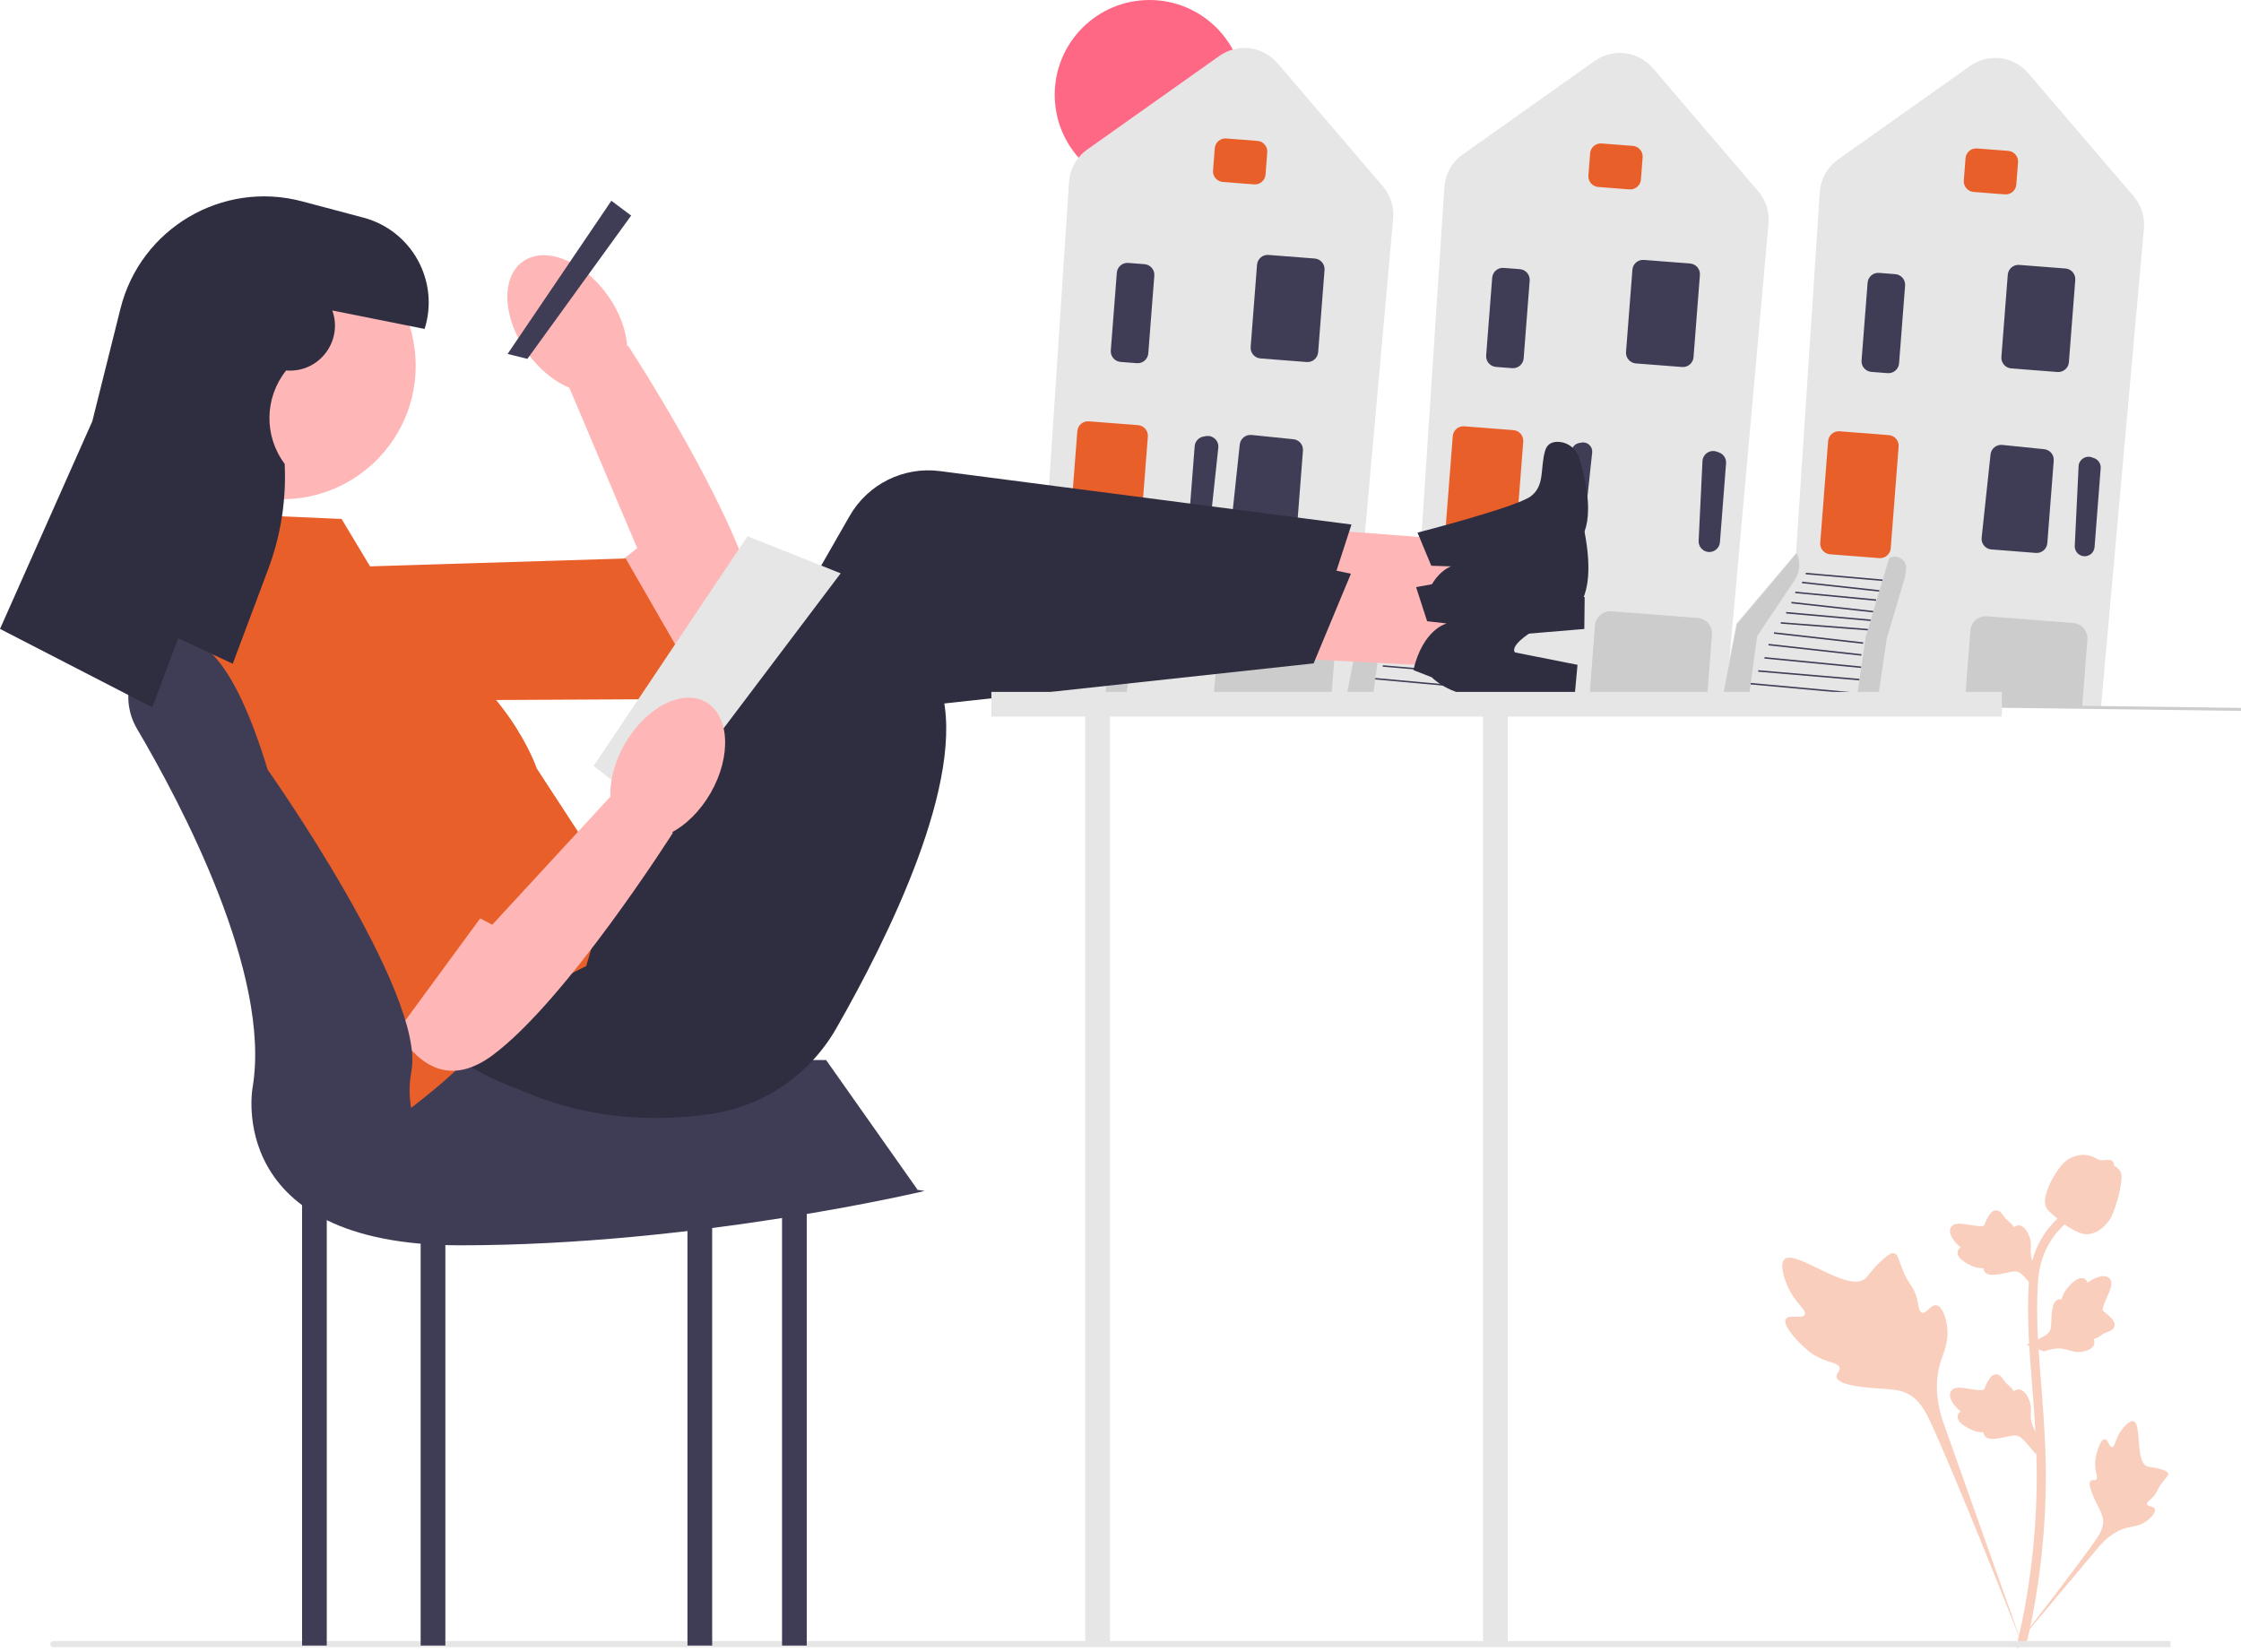 <svg width="468" height="345" viewBox="0 0 468 345" fill="none" xmlns="http://www.w3.org/2000/svg">
<g clip-path="url(#clip0_765_127258)">
<path d="M240.056 39.593C229.124 39.593 220.261 30.73 220.261 19.797C220.261 8.865 229.124 0.002 240.056 0.002C250.989 0.002 259.852 8.865 259.852 19.797C259.852 30.73 250.989 39.593 240.056 39.593Z" fill="#FF6884"/>
<path d="M259.604 145.328L281.973 145.636L290.941 45.639C291.158 43.212 290.374 40.758 288.79 38.907L266.794 13.21C263.715 9.613 258.48 8.964 254.616 11.702L227.067 31.221C224.819 32.813 223.427 35.303 223.246 38.051L218.293 113.393L205.833 128.141L205.807 128.173L202.619 144.541L259.604 145.328Z" fill="#E6E6E6"/>
<path d="M264.289 36.46L264.649 31.819C264.745 30.594 263.825 29.52 262.6 29.425L256.079 28.919C254.854 28.824 253.78 29.743 253.685 30.968L253.325 35.609C253.23 36.835 254.149 37.909 255.374 38.004L261.895 38.51C263.12 38.605 264.194 37.685 264.289 36.46Z" fill="#E95F29"/>
<path d="M275.278 73.557L276.61 56.385C276.706 55.16 275.786 54.085 274.561 53.99L264.907 53.241C263.682 53.146 262.608 54.065 262.513 55.291L261.181 72.463C261.086 73.688 262.005 74.762 263.23 74.857L272.884 75.606C274.109 75.701 275.183 74.782 275.278 73.557Z" fill="#3F3D56"/>
<path d="M250.339 112.06C251.509 112.11 252.523 111.236 252.648 110.071L254.424 93.512C254.5 92.805 254.245 92.123 253.723 91.639C253.202 91.156 252.502 90.954 251.803 91.083L251.304 91.175C250.313 91.359 249.567 92.189 249.489 93.194L248.211 109.661C248.163 110.27 248.36 110.856 248.765 111.313C249.152 111.749 249.679 112.01 250.258 112.055C250.285 112.057 250.312 112.059 250.339 112.06Z" fill="#3F3D56"/>
<path d="M270.766 111.342L272.102 94.12C272.197 92.904 271.32 91.855 270.107 91.731L261.35 90.836C260.135 90.725 259.037 91.6 258.907 92.816L257.049 110.212C256.984 110.816 257.162 111.406 257.551 111.874C257.939 112.341 258.486 112.624 259.092 112.671L268.372 113.391C269.597 113.486 270.671 112.567 270.766 111.342Z" fill="#3F3D56"/>
<path d="M217.991 119.084L210.165 130.777L208.309 144.465L202.806 144.387L205.949 128.243L218.443 113.455C219.28 115.283 219.109 117.414 217.991 119.084Z" fill="#CCCCCC"/>
<path d="M208.836 140.547L231.133 142.584L231.104 142.897L208.808 140.86L208.836 140.547Z" fill="#3F3D56"/>
<path d="M210.405 137.888L231.555 139.695L231.528 140.008L210.378 138.201L210.405 137.888Z" fill="#3F3D56"/>
<path d="M211.725 135.147L231.938 137.113L231.907 137.426L211.694 135.46L211.725 135.147Z" fill="#3F3D56"/>
<path d="M212.571 132.387L231.961 134.541L231.926 134.853L212.536 132.699L212.571 132.387Z" fill="#3F3D56"/>
<path d="M213.701 129.956L232.328 132.062L232.293 132.375L213.666 130.269L213.701 129.956Z" fill="#3F3D56"/>
<path d="M215.121 127.852L233.312 129.264L233.288 129.577L215.096 128.165L215.121 127.852Z" fill="#3F3D56"/>
<path d="M216.235 125.727L233.898 127.307L233.87 127.62L216.207 126.04L216.235 125.727Z" fill="#3F3D56"/>
<path d="M217.35 123.609L234.438 125.508L234.403 125.82L217.316 123.922L217.35 123.609Z" fill="#3F3D56"/>
<path d="M218.137 121.476L235.031 123.086L235.001 123.399L218.108 121.789L218.137 121.476Z" fill="#3F3D56"/>
<path d="M219.568 119.403L235.727 121.166L235.692 121.479L219.534 119.715L219.568 119.403Z" fill="#3F3D56"/>
<path d="M220.34 117.541L236.383 118.943L236.355 119.256L220.313 117.854L220.34 117.541Z" fill="#3F3D56"/>
<path d="M238.063 112.428L239.712 91.183C239.807 89.958 238.888 88.884 237.663 88.789L227.382 87.991C226.157 87.896 225.083 88.815 224.988 90.041L223.34 111.285C223.245 112.51 224.164 113.584 225.389 113.679L235.669 114.477C236.894 114.572 237.968 113.653 238.063 112.428Z" fill="#E95F29"/>
<path d="M259.602 145.328L277.89 145.581L278.038 145.583L279.131 131.499C279.269 129.718 277.932 128.156 276.151 128.018L258.177 126.623C256.395 126.485 254.834 127.822 254.696 129.603L253.512 144.855L253.669 144.867L259.602 145.328Z" fill="#CCCCCC"/>
<path d="M239.804 73.799L241.064 57.566C241.159 56.341 240.239 55.267 239.014 55.172L235.626 54.909C234.401 54.814 233.327 55.733 233.232 56.959L231.972 73.191C231.877 74.416 232.796 75.49 234.021 75.585L237.41 75.848C238.635 75.943 239.709 75.024 239.804 73.799Z" fill="#3F3D56"/>
<path d="M230.837 144.671L232.846 130.96L236.687 118.021L237.75 114.479C239.444 113.51 241.517 114.895 241.269 116.832L241.073 118.362L237.232 131.3L235.223 145.011" fill="#CCCCCC"/>
<path d="M337.995 146.369L360.363 146.677L369.331 46.681C369.549 44.253 368.765 41.799 367.18 39.948L345.185 14.251C342.106 10.654 336.87 10.005 333.007 12.743L305.458 32.262C303.21 33.854 301.817 36.344 301.637 39.092L296.684 114.434L284.224 129.183L284.198 129.214L281.01 145.583L337.995 146.369Z" fill="#E6E6E6"/>
<path d="M342.68 37.503L343.04 32.862C343.135 31.637 342.216 30.563 340.991 30.468L334.47 29.962C333.245 29.867 332.171 30.786 332.076 32.011L331.715 36.652C331.62 37.877 332.54 38.952 333.765 39.047L340.286 39.553C341.511 39.648 342.585 38.728 342.68 37.503Z" fill="#E95F29"/>
<path d="M353.668 74.598L355.001 57.426C355.096 56.2 354.177 55.126 352.952 55.031L343.298 54.282C342.073 54.187 340.999 55.106 340.904 56.331L339.571 73.504C339.476 74.729 340.396 75.803 341.62 75.898L351.274 76.647C352.499 76.742 353.573 75.823 353.668 74.598Z" fill="#3F3D56"/>
<path d="M331.902 92.911C332.35 93.326 332.57 93.912 332.504 94.519L330.728 111.079C330.621 112.079 329.749 112.83 328.744 112.787C328.216 112.768 327.741 112.537 327.393 112.145C327.045 111.753 326.876 111.25 326.916 110.727L328.194 94.26C328.261 93.396 328.903 92.683 329.754 92.526L330.253 92.433C330.421 92.402 330.59 92.393 330.756 92.406C331.179 92.439 331.58 92.613 331.902 92.911Z" fill="#3F3D56"/>
<path d="M358.381 114.775C358.852 114.387 359.137 113.838 359.184 113.229L360.462 96.762C360.54 95.757 359.93 94.822 358.979 94.487L358.501 94.319C357.831 94.084 357.108 94.176 356.518 94.573C355.928 94.97 355.57 95.605 355.536 96.314L354.736 112.95C354.68 114.12 355.547 115.139 356.711 115.271C356.738 115.274 356.765 115.277 356.792 115.279C357.37 115.324 357.932 115.146 358.381 114.775Z" fill="#3F3D56"/>
<path d="M296.389 120.125L288.564 131.818L286.707 145.506L281.204 145.428L284.348 129.284L296.841 114.496C297.679 116.324 297.508 118.455 296.389 120.125Z" fill="#CCCCCC"/>
<path d="M287.227 141.588L309.523 143.625L309.495 143.938L287.199 141.901L287.227 141.588Z" fill="#3F3D56"/>
<path d="M288.795 138.929L309.945 140.736L309.919 141.049L288.769 139.242L288.795 138.929Z" fill="#3F3D56"/>
<path d="M290.115 136.188L310.328 138.154L310.298 138.467L290.085 136.501L290.115 136.188Z" fill="#3F3D56"/>
<path d="M290.962 133.428L310.352 135.582L310.317 135.895L290.927 133.74L290.962 133.428Z" fill="#3F3D56"/>
<path d="M292.1 130.999L310.727 133.105L310.691 133.418L292.064 131.312L292.1 130.999Z" fill="#3F3D56"/>
<path d="M293.519 128.893L311.711 130.305L311.687 130.618L293.495 129.206L293.519 128.893Z" fill="#3F3D56"/>
<path d="M294.625 126.768L312.289 128.348L312.261 128.661L294.597 127.081L294.625 126.768Z" fill="#3F3D56"/>
<path d="M295.741 124.65L312.828 126.549L312.793 126.861L295.706 124.963L295.741 124.65Z" fill="#3F3D56"/>
<path d="M296.536 122.517L313.43 124.127L313.4 124.44L296.506 122.83L296.536 122.517Z" fill="#3F3D56"/>
<path d="M297.959 120.446L314.117 122.209L314.083 122.521L297.924 120.758L297.959 120.446Z" fill="#3F3D56"/>
<path d="M298.731 118.584L314.773 119.986L314.746 120.299L298.703 118.897L298.731 118.584Z" fill="#3F3D56"/>
<path d="M316.462 113.469L318.11 92.224C318.206 90.999 317.286 89.925 316.061 89.83L305.781 89.032C304.556 88.937 303.482 89.856 303.387 91.082L301.738 112.326C301.643 113.551 302.562 114.625 303.787 114.72L314.067 115.518C315.293 115.613 316.367 114.694 316.462 113.469Z" fill="#E95F29"/>
<path d="M337.993 146.369L356.281 146.622L356.428 146.624L357.521 132.54C357.66 130.759 356.323 129.197 354.542 129.059L336.567 127.664C334.786 127.526 333.225 128.863 333.086 130.644L331.903 145.896L332.059 145.909L337.993 146.369Z" fill="#CCCCCC"/>
<path d="M318.194 74.84L319.454 58.607C319.549 57.382 318.63 56.308 317.405 56.213L314.017 55.95C312.791 55.855 311.718 56.774 311.622 57.999L310.363 74.232C310.268 75.457 311.187 76.531 312.412 76.626L315.8 76.889C317.025 76.984 318.099 76.065 318.194 74.84Z" fill="#3F3D56"/>
<path d="M309.228 145.714L311.237 132.003L315.078 119.064L316.14 115.522C317.835 114.553 319.907 115.938 319.659 117.875L319.463 119.405L315.623 132.343L313.613 146.054" fill="#CCCCCC"/>
<path d="M416.393 147.412L438.762 147.72L447.73 47.723C447.948 45.296 447.164 42.842 445.579 40.991L423.583 15.294C420.504 11.697 415.269 11.048 411.405 13.786L383.856 33.305C381.608 34.897 380.216 37.387 380.035 40.135L375.082 115.477L362.622 130.225L362.596 130.257L359.409 146.625L416.393 147.412Z" fill="#E6E6E6"/>
<path d="M421.078 38.544L421.439 33.903C421.534 32.678 420.614 31.604 419.389 31.509L412.868 31.003C411.643 30.908 410.569 31.827 410.474 33.052L410.114 37.694C410.019 38.919 410.938 39.993 412.163 40.088L418.684 40.594C419.909 40.689 420.983 39.77 421.078 38.544Z" fill="#E95F29"/>
<path d="M432.059 75.641L433.392 58.468C433.487 57.243 432.567 56.169 431.342 56.074L421.689 55.325C420.464 55.23 419.39 56.149 419.295 57.374L417.962 74.546C417.867 75.772 418.786 76.846 420.011 76.941L429.665 77.69C430.89 77.785 431.964 76.866 432.059 75.641Z" fill="#3F3D56"/>
<path d="M437.319 95.677L436.841 95.509C435.533 95.05 434.151 95.979 434.085 97.364L433.285 113.999C433.232 115.09 434.035 116.034 435.12 116.157C436.286 116.289 437.328 115.428 437.419 114.259L438.697 97.792C438.769 96.856 438.204 95.989 437.319 95.677Z" fill="#3F3D56"/>
<path d="M427.555 113.424L428.891 96.203C428.986 94.987 428.11 93.937 426.896 93.813L418.139 92.918C416.918 92.804 415.826 93.682 415.696 94.898L413.838 112.295C413.773 112.899 413.951 113.489 414.34 113.956C414.728 114.423 415.275 114.706 415.881 114.753L425.161 115.474C426.386 115.569 427.46 114.649 427.555 113.424Z" fill="#3F3D56"/>
<path d="M374.78 121.166L366.954 132.859L365.098 146.547L359.595 146.469L362.739 130.325L375.232 115.537C376.069 117.365 375.898 119.496 374.78 121.166Z" fill="#CCCCCC"/>
<path d="M365.626 142.629L387.922 144.666L387.893 144.979L365.597 142.942L365.626 142.629Z" fill="#3F3D56"/>
<path d="M367.194 139.97L388.344 141.777L388.317 142.09L367.167 140.283L367.194 139.97Z" fill="#3F3D56"/>
<path d="M368.506 137.229L388.719 139.195L388.688 139.508L368.476 137.542L368.506 137.229Z" fill="#3F3D56"/>
<path d="M369.352 134.469L388.742 136.623L388.707 136.936L369.317 134.781L369.352 134.469Z" fill="#3F3D56"/>
<path d="M370.49 132.04L389.117 134.146L389.082 134.459L370.455 132.353L370.49 132.04Z" fill="#3F3D56"/>
<path d="M371.91 129.934L390.102 131.346L390.077 131.659L371.885 130.247L371.91 129.934Z" fill="#3F3D56"/>
<path d="M373.024 127.809L390.688 129.389L390.66 129.702L372.996 128.122L373.024 127.809Z" fill="#3F3D56"/>
<path d="M374.132 125.692L391.219 127.59L391.184 127.902L374.097 126.004L374.132 125.692Z" fill="#3F3D56"/>
<path d="M374.927 123.56L391.82 125.17L391.79 125.483L374.897 123.873L374.927 123.56Z" fill="#3F3D56"/>
<path d="M376.349 121.487L392.508 123.25L392.474 123.563L376.315 121.799L376.349 121.487Z" fill="#3F3D56"/>
<path d="M377.121 119.625L393.164 121.027L393.137 121.34L377.094 119.938L377.121 119.625Z" fill="#3F3D56"/>
<path d="M394.852 114.51L396.501 93.265C396.596 92.04 395.677 90.966 394.452 90.871L384.171 90.073C382.947 89.978 381.872 90.897 381.777 92.123L380.129 113.367C380.034 114.592 380.953 115.666 382.178 115.761L392.458 116.559C393.683 116.654 394.757 115.735 394.852 114.51Z" fill="#E95F29"/>
<path d="M416.392 147.412L434.68 147.665L434.827 147.667L435.92 133.583C436.058 131.802 434.721 130.24 432.94 130.102L414.966 128.707C413.184 128.569 411.623 129.906 411.485 131.687L410.301 146.939L410.458 146.951L416.392 147.412Z" fill="#CCCCCC"/>
<path d="M396.593 75.88L397.853 59.648C397.948 58.423 397.028 57.349 395.803 57.254L392.415 56.991C391.19 56.896 390.116 57.815 390.021 59.041L388.761 75.273C388.666 76.498 389.585 77.572 390.81 77.667L394.199 77.93C395.424 78.025 396.498 77.106 396.593 75.88Z" fill="#3F3D56"/>
<path d="M387.618 146.755L389.628 133.044L393.468 120.105L394.531 116.563C396.225 115.594 398.298 116.979 398.05 118.916L397.854 120.446L394.013 133.384L392.004 147.095" fill="#CCCCCC"/>
<path d="M181.534 144.122L468 147.836L467.992 148.464L181.526 144.751L181.534 144.122Z" fill="#CCCCCC"/>
<path d="M372.96 275.471C373.602 274.389 376.375 275.547 376.885 274.566C377.393 273.588 374.816 272.098 373.344 268.696C373.078 268.082 371.405 264.215 372.644 263.021C374.992 260.76 385.736 270.094 389.496 267.039C390.321 266.369 390.898 265.031 393.395 262.858C394.389 261.994 394.989 261.603 395.571 261.748C396.396 261.954 396.461 263.059 397.346 265.23C398.673 268.485 399.457 268.289 400.23 270.887C400.804 272.815 400.673 273.936 401.348 274.154C402.304 274.464 403.183 272.418 404.394 272.601C405.63 272.788 406.377 275.17 406.613 276.953C407.056 280.299 405.827 282.507 405.146 284.829C404.406 287.352 403.967 291.189 405.676 296.621L422.594 344.287C418.859 334.506 408.044 307.694 403.5 297.73C402.188 294.854 400.74 291.936 397.766 290.785C394.902 289.676 390.97 290.338 385.956 289.13C385.371 288.989 383.746 288.576 383.542 287.62C383.373 286.83 384.328 286.389 384.181 285.649C383.984 284.657 382.105 284.644 379.796 283.499C378.167 282.692 377.152 281.731 376.28 280.906C376.017 280.657 372.107 276.91 372.96 275.471Z" fill="#F9CEBD"/>
<path d="M439.516 300.565C440.232 300.568 440.464 302.263 441.093 302.23C441.719 302.198 441.707 300.503 442.952 298.798C443.177 298.491 444.592 296.554 445.535 296.818C447.323 297.317 445.842 305.284 448.426 306.248C448.993 306.46 449.816 306.356 451.603 306.955C452.314 307.193 452.679 307.376 452.775 307.703C452.912 308.167 452.389 308.518 451.579 309.579C450.364 311.169 450.686 311.498 449.635 312.627C448.854 313.465 448.266 313.724 448.353 314.118C448.477 314.676 449.735 314.518 449.994 315.165C450.259 315.825 449.306 316.879 448.499 317.51C446.984 318.692 445.546 318.726 444.21 319.062C442.758 319.427 440.748 320.318 438.575 322.724L420.062 344.781C423.785 340.126 433.824 327.082 437.403 321.977C438.436 320.503 439.45 318.95 439.157 317.158C438.875 315.433 437.416 313.694 436.562 310.885C436.462 310.557 436.196 309.64 436.606 309.264C436.945 308.953 437.437 309.295 437.758 309.009C438.189 308.626 437.652 307.7 437.548 306.236C437.474 305.204 437.653 304.429 437.807 303.762C437.853 303.561 438.564 300.561 439.516 300.565Z" fill="#F9CEBD"/>
<path d="M425.241 303.771L425.672 299.922L425.475 299.63C424.563 298.281 424.099 296.963 424.093 295.712C424.092 295.513 424.101 295.314 424.111 295.112C424.148 294.309 424.194 293.311 423.674 292.148C423.382 291.499 422.563 289.997 421.33 290.183C420.999 290.23 420.748 290.382 420.557 290.561C420.529 290.516 420.501 290.471 420.47 290.423C420.086 289.838 419.782 289.587 419.49 289.345C419.265 289.159 419.032 288.968 418.668 288.514C418.508 288.315 418.384 288.141 418.279 287.994C417.96 287.55 417.544 287.02 416.81 287.029C416.025 287.067 415.615 287.715 415.342 288.144C414.856 288.91 414.636 289.462 414.49 289.828C414.437 289.962 414.377 290.113 414.346 290.159C414.094 290.531 412.039 290.183 411.265 290.057C409.526 289.767 408.022 289.516 407.402 290.613C406.958 291.397 407.288 292.434 408.412 293.778C408.763 294.196 409.135 294.513 409.466 294.763C409.192 294.926 408.947 295.177 408.847 295.571C408.613 296.504 409.415 297.439 411.23 298.353C411.68 298.582 412.287 298.886 413.137 299.033C413.538 299.102 413.898 299.119 414.207 299.128C414.213 299.306 414.255 299.5 414.364 299.699C414.683 300.284 415.346 300.563 416.346 300.496C417.446 300.438 418.352 300.228 419.151 300.044C419.849 299.884 420.45 299.749 420.923 299.78C421.798 299.851 422.473 300.552 423.264 301.46L425.241 303.771Z" fill="#F9CEBD"/>
<path d="M423.239 280.854L426.852 282.247L427.185 282.131C428.721 281.591 430.113 281.476 431.325 281.788C431.517 281.837 431.707 281.897 431.901 281.957C432.668 282.197 433.622 282.495 434.879 282.286C435.58 282.169 437.241 281.757 437.374 280.518C437.413 280.185 437.329 279.904 437.205 279.674C437.255 279.659 437.305 279.642 437.36 279.625C438.024 279.402 438.343 279.172 438.651 278.95C438.888 278.779 439.132 278.603 439.663 278.366C439.896 278.262 440.097 278.186 440.265 278.121C440.776 277.926 441.394 277.657 441.571 276.945C441.734 276.177 441.211 275.615 440.864 275.243C440.247 274.578 439.769 274.225 439.452 273.991C439.336 273.906 439.206 273.81 439.168 273.768C438.873 273.429 439.73 271.53 440.049 270.814C440.77 269.205 441.395 267.814 440.491 266.936C439.845 266.308 438.758 266.364 437.173 267.11C436.68 267.343 436.278 267.623 435.953 267.88C435.865 267.573 435.684 267.272 435.328 267.076C434.485 266.613 433.378 267.152 432.033 268.675C431.697 269.053 431.249 269.563 430.891 270.348C430.723 270.718 430.615 271.062 430.528 271.358C430.354 271.319 430.156 271.311 429.936 271.366C429.289 271.525 428.851 272.097 428.662 273.081C428.439 274.159 428.412 275.089 428.388 275.909C428.365 276.624 428.344 277.24 428.194 277.689C427.903 278.518 427.054 278.993 425.975 279.528L423.239 280.854Z" fill="#F9CEBD"/>
<path d="M425.241 269.515L425.672 265.666L425.475 265.374C424.563 264.025 424.099 262.707 424.093 261.456C424.092 261.257 424.101 261.059 424.111 260.856C424.148 260.053 424.194 259.055 423.674 257.892C423.382 257.243 422.563 255.742 421.33 255.927C420.999 255.974 420.748 256.126 420.557 256.305C420.529 256.26 420.501 256.215 420.47 256.167C420.086 255.582 419.782 255.331 419.49 255.089C419.265 254.903 419.032 254.712 418.668 254.258C418.508 254.06 418.384 253.885 418.279 253.738C417.96 253.294 417.544 252.764 416.81 252.774C416.025 252.811 415.615 253.459 415.342 253.889C414.856 254.654 414.636 255.206 414.49 255.572C414.437 255.706 414.377 255.857 414.346 255.903C414.094 256.275 412.039 255.927 411.265 255.801C409.526 255.511 408.022 255.26 407.402 256.357C406.958 257.141 407.288 258.178 408.412 259.522C408.763 259.94 409.135 260.258 409.466 260.507C409.192 260.67 408.947 260.921 408.847 261.315C408.613 262.248 409.415 263.183 411.23 264.097C411.68 264.326 412.287 264.631 413.137 264.777C413.538 264.846 413.898 264.863 414.207 264.872C414.213 265.051 414.255 265.244 414.364 265.443C414.683 266.028 415.346 266.307 416.346 266.24C417.446 266.182 418.352 265.972 419.151 265.788C419.849 265.629 420.45 265.493 420.923 265.525C421.798 265.595 422.473 266.296 423.264 267.205L425.241 269.515Z" fill="#F9CEBD"/>
<path d="M421.305 344.225L422.112 343.72L423.052 343.828C423.067 343.74 423.118 343.54 423.195 343.225C423.616 341.505 424.899 336.267 425.97 328.02C426.717 322.262 427.14 316.343 427.227 310.423C427.314 304.495 427.034 300.007 426.809 296.399C426.639 293.679 426.433 291.088 426.23 288.564C425.691 281.822 425.183 275.453 425.561 268.402C425.645 266.827 425.82 263.551 427.735 260.065C428.845 258.042 430.374 256.247 432.281 254.731L431.096 253.24C428.991 254.917 427.299 256.905 426.066 259.15C423.943 263.016 423.752 266.586 423.66 268.301C423.275 275.477 423.789 281.907 424.334 288.715C424.534 291.229 424.741 293.809 424.91 296.518C425.133 300.092 425.41 304.541 425.324 310.394C425.239 316.242 424.82 322.089 424.084 327.774C423.026 335.918 421.761 341.077 421.346 342.772C421.125 343.677 421.078 343.867 421.305 344.225Z" fill="#F9CEBD"/>
<path d="M435.772 257.754C435.85 257.754 435.929 257.752 436.009 257.747C437.629 257.659 439.13 256.689 440.47 254.864C441.098 254.005 441.42 253.026 442.061 251.073C442.16 250.772 442.643 249.244 442.937 247.142C443.129 245.769 443.105 245.194 442.833 244.687C442.531 244.122 442.042 243.728 441.492 243.462C441.516 243.28 441.497 243.093 441.418 242.901C441.093 242.108 440.231 242.212 439.765 242.262C439.529 242.292 439.234 242.331 438.916 242.314C438.416 242.29 438.148 242.141 437.741 241.918C437.351 241.704 436.867 241.439 436.149 241.292C434.733 240.996 433.546 241.398 433.155 241.53C431.097 242.215 430.082 243.815 428.907 245.668C428.673 246.04 427.869 247.393 427.339 249.248C426.956 250.586 427.01 251.181 427.125 251.623C427.359 252.532 427.912 253.052 429.316 254.201C430.783 255.403 431.519 256.005 432.15 256.371C433.621 257.221 434.545 257.754 435.772 257.754Z" fill="#F9CEBD"/>
<path d="M10.514 343.359C10.514 343.711 10.8 343.997 11.152 343.997H453.289V342.721H11.152C10.8 342.721 10.514 343.006 10.514 343.359Z" fill="#E6E6E6"/>
<path d="M138.149 141.707C138.149 141.707 161.949 144.569 157.934 125.752C153.92 106.934 131.158 72.178 131.158 72.178L118.241 79.421L133.071 114.475L126.687 119.511L138.149 141.707Z" fill="#FFB6B6"/>
<path d="M60.157 118.799L63.511 146.381L147.547 145.97L130.669 116.637L60.157 118.799Z" fill="#E95F29"/>
<path d="M110.095 73.643C104.952 66.461 104.54 57.949 109.174 54.631C113.807 51.313 121.733 54.446 126.876 61.628C132.018 68.81 132.431 77.323 127.797 80.641C123.163 83.958 115.238 80.826 110.095 73.643Z" fill="#FFB6B6"/>
<path d="M63.083 223.957H68.242V343.661H63.083V223.957Z" fill="#3F3D56"/>
<path d="M87.848 223.957H93.008V343.661H87.848V223.957Z" fill="#3F3D56"/>
<path d="M226.637 148.625H231.797V343.66H226.637V148.625Z" fill="#E6E6E6"/>
<path d="M143.567 223.957H148.727V343.661H143.567V223.957Z" fill="#3F3D56"/>
<path d="M163.317 223.957H168.477V343.661H163.317V223.957Z" fill="#3F3D56"/>
<path d="M72.881 221.377H172.519L191.633 248.488L92.488 254.399L72.881 221.377Z" fill="#3F3D56"/>
<path d="M255.322 128.618L254.87 108.957L315.005 113.583L315.312 126.905L255.322 128.618Z" fill="#FFB6B6"/>
<path d="M296.025 111.234L298.901 118.153L303.032 118.285C303.032 118.285 298.196 119.766 296.852 128.555L300.821 129.744C300.821 129.744 304.632 133.3 311.757 132.955L330.861 131.357L330.934 124.698L317.731 123.172C317.731 123.172 314.789 121.236 329.353 113.279C329.353 113.279 334.177 110.329 329.838 95.76C329.242 93.758 327.441 92.32 325.352 92.275C324.199 92.249 323.119 92.664 322.688 94.096C321.59 97.74 322.701 101.373 319.684 103.648C316.668 105.924 296.025 111.234 296.025 111.234Z" fill="#2F2E41"/>
<path d="M80.337 203.785C80.337 203.785 101.086 239.075 148.036 232.715C159.209 231.202 169.039 224.559 174.639 214.773C185.463 195.859 201.9 162.741 196.571 143.988L275.978 128.833L282.234 109.548L196.296 98.385C188.694 97.397 181.248 101.094 177.439 107.746L135.576 180.855L123.096 182.217L80.337 203.785Z" fill="#2F2E41"/>
<path d="M253.762 136.667L254.893 117.033L314.461 126.482L313.696 139.786L253.762 136.667Z" fill="#FFB6B6"/>
<path d="M295.726 122.613L298.036 129.742L302.143 130.206C302.143 130.206 297.203 131.293 295.157 139.945L299.017 141.45C299.017 141.45 302.53 145.301 309.66 145.53L328.83 145.474L329.439 138.842L316.401 136.259C316.401 136.259 313.624 134.093 328.781 127.333C328.781 127.333 333.827 124.781 330.675 109.91C330.241 107.866 328.561 106.288 326.483 106.075C325.336 105.957 324.226 106.283 323.681 107.676C322.294 111.22 323.108 114.931 319.919 116.956C316.729 118.981 295.726 122.613 295.726 122.613Z" fill="#2F2E41"/>
<path d="M73.293 197.512C73.293 197.512 91.135 234.357 138.445 231.795C149.703 231.186 160.036 225.355 166.405 216.052C178.716 198.07 197.763 166.381 193.961 147.261L274.33 138.543L282.117 119.824L197.355 101.783C189.858 100.187 182.138 103.272 177.807 109.596L130.198 179.1L117.649 179.454L73.293 197.512Z" fill="#2F2E41"/>
<path d="M127.677 41.926L131.805 45.022L110.134 74.948L106.006 73.916L127.677 41.926Z" fill="#3F3D56"/>
<path d="M71.338 108.38L47.604 107.348L37.284 153.784C37.284 153.784 58.955 235.307 84.753 232.211C84.753 232.211 100.748 220.344 100.748 216.216C100.748 212.089 122.418 201.769 122.418 201.769L127.578 184.226L112.099 160.492C112.099 160.492 105.908 141.917 85.269 131.598L71.338 108.38Z" fill="#E95F29"/>
<path d="M207.033 144.498H418.062V149.658H314.87V343.66H309.71V149.658H207.033V144.498Z" fill="#E6E6E6"/>
<path d="M58.95 104.252C43.563 104.252 31.088 91.777 31.088 76.389C31.088 61.002 43.563 48.527 58.95 48.527C74.338 48.527 86.812 61.002 86.812 76.389C86.812 91.777 74.338 104.252 58.95 104.252Z" fill="#FFB6B6"/>
<path d="M156.102 111.992L175.562 119.732L137.381 170.296L123.966 159.977L156.102 111.992Z" fill="#E6E6E6"/>
<path d="M80.106 208.992C80.106 208.992 87.33 231.849 102.809 220.42C118.288 208.992 140.539 173.906 140.539 173.906L128.607 165.135L102.809 193.119L95.585 189.385L80.106 208.992Z" fill="#FFB6B6"/>
<path d="M68.751 128.502L45.017 142.949L80.102 219.312L102.805 188.354L68.751 128.502Z" fill="#E95F29"/>
<path d="M131.443 174.343C126.508 171.494 126.087 162.982 130.504 155.332C134.921 147.681 142.503 143.79 147.438 146.639C152.374 149.489 152.794 158.001 148.378 165.651C143.961 173.301 136.379 177.193 131.443 174.343Z" fill="#FFB6B6"/>
<path d="M55.904 160.749C48.753 137.307 41.079 129.888 33.011 134.533C26.871 138.068 25.022 146.116 28.621 152.219C37.794 167.778 56.697 203.426 52.759 227.053C52.759 227.053 46.568 260.075 96.1 260.075C145.633 260.075 193.102 248.723 193.102 248.723L167.303 244.596L108.635 248.786C95.231 249.744 83.934 238.274 85.724 224.956C85.783 224.516 85.853 224.072 85.935 223.622C88.877 207.446 55.904 160.749 55.904 160.749Z" fill="#3F3D56"/>
<path d="M69.398 64.84C71.674 71.213 66.673 77.831 59.921 77.381L59.76 77.37C55.221 83.044 55.096 91.07 59.455 96.882C59.813 104.374 58.64 111.861 56.006 118.883L48.607 138.615L37.215 133.299L31.809 147.728L0.003 131.344L19.28 87.972L25.162 64.442C29.347 47.701 46.424 37.624 63.102 42.054L75.897 45.453C86.006 48.138 91.824 58.722 88.674 68.695L69.398 64.84Z" fill="#2F2E41"/>
</g>
<defs>
<clipPath id="clip0_765_127258">
<rect width="468" height="344.781" fill="white" transform="matrix(-1 0 0 1 468 0)"/>
</clipPath>
</defs>
</svg>
